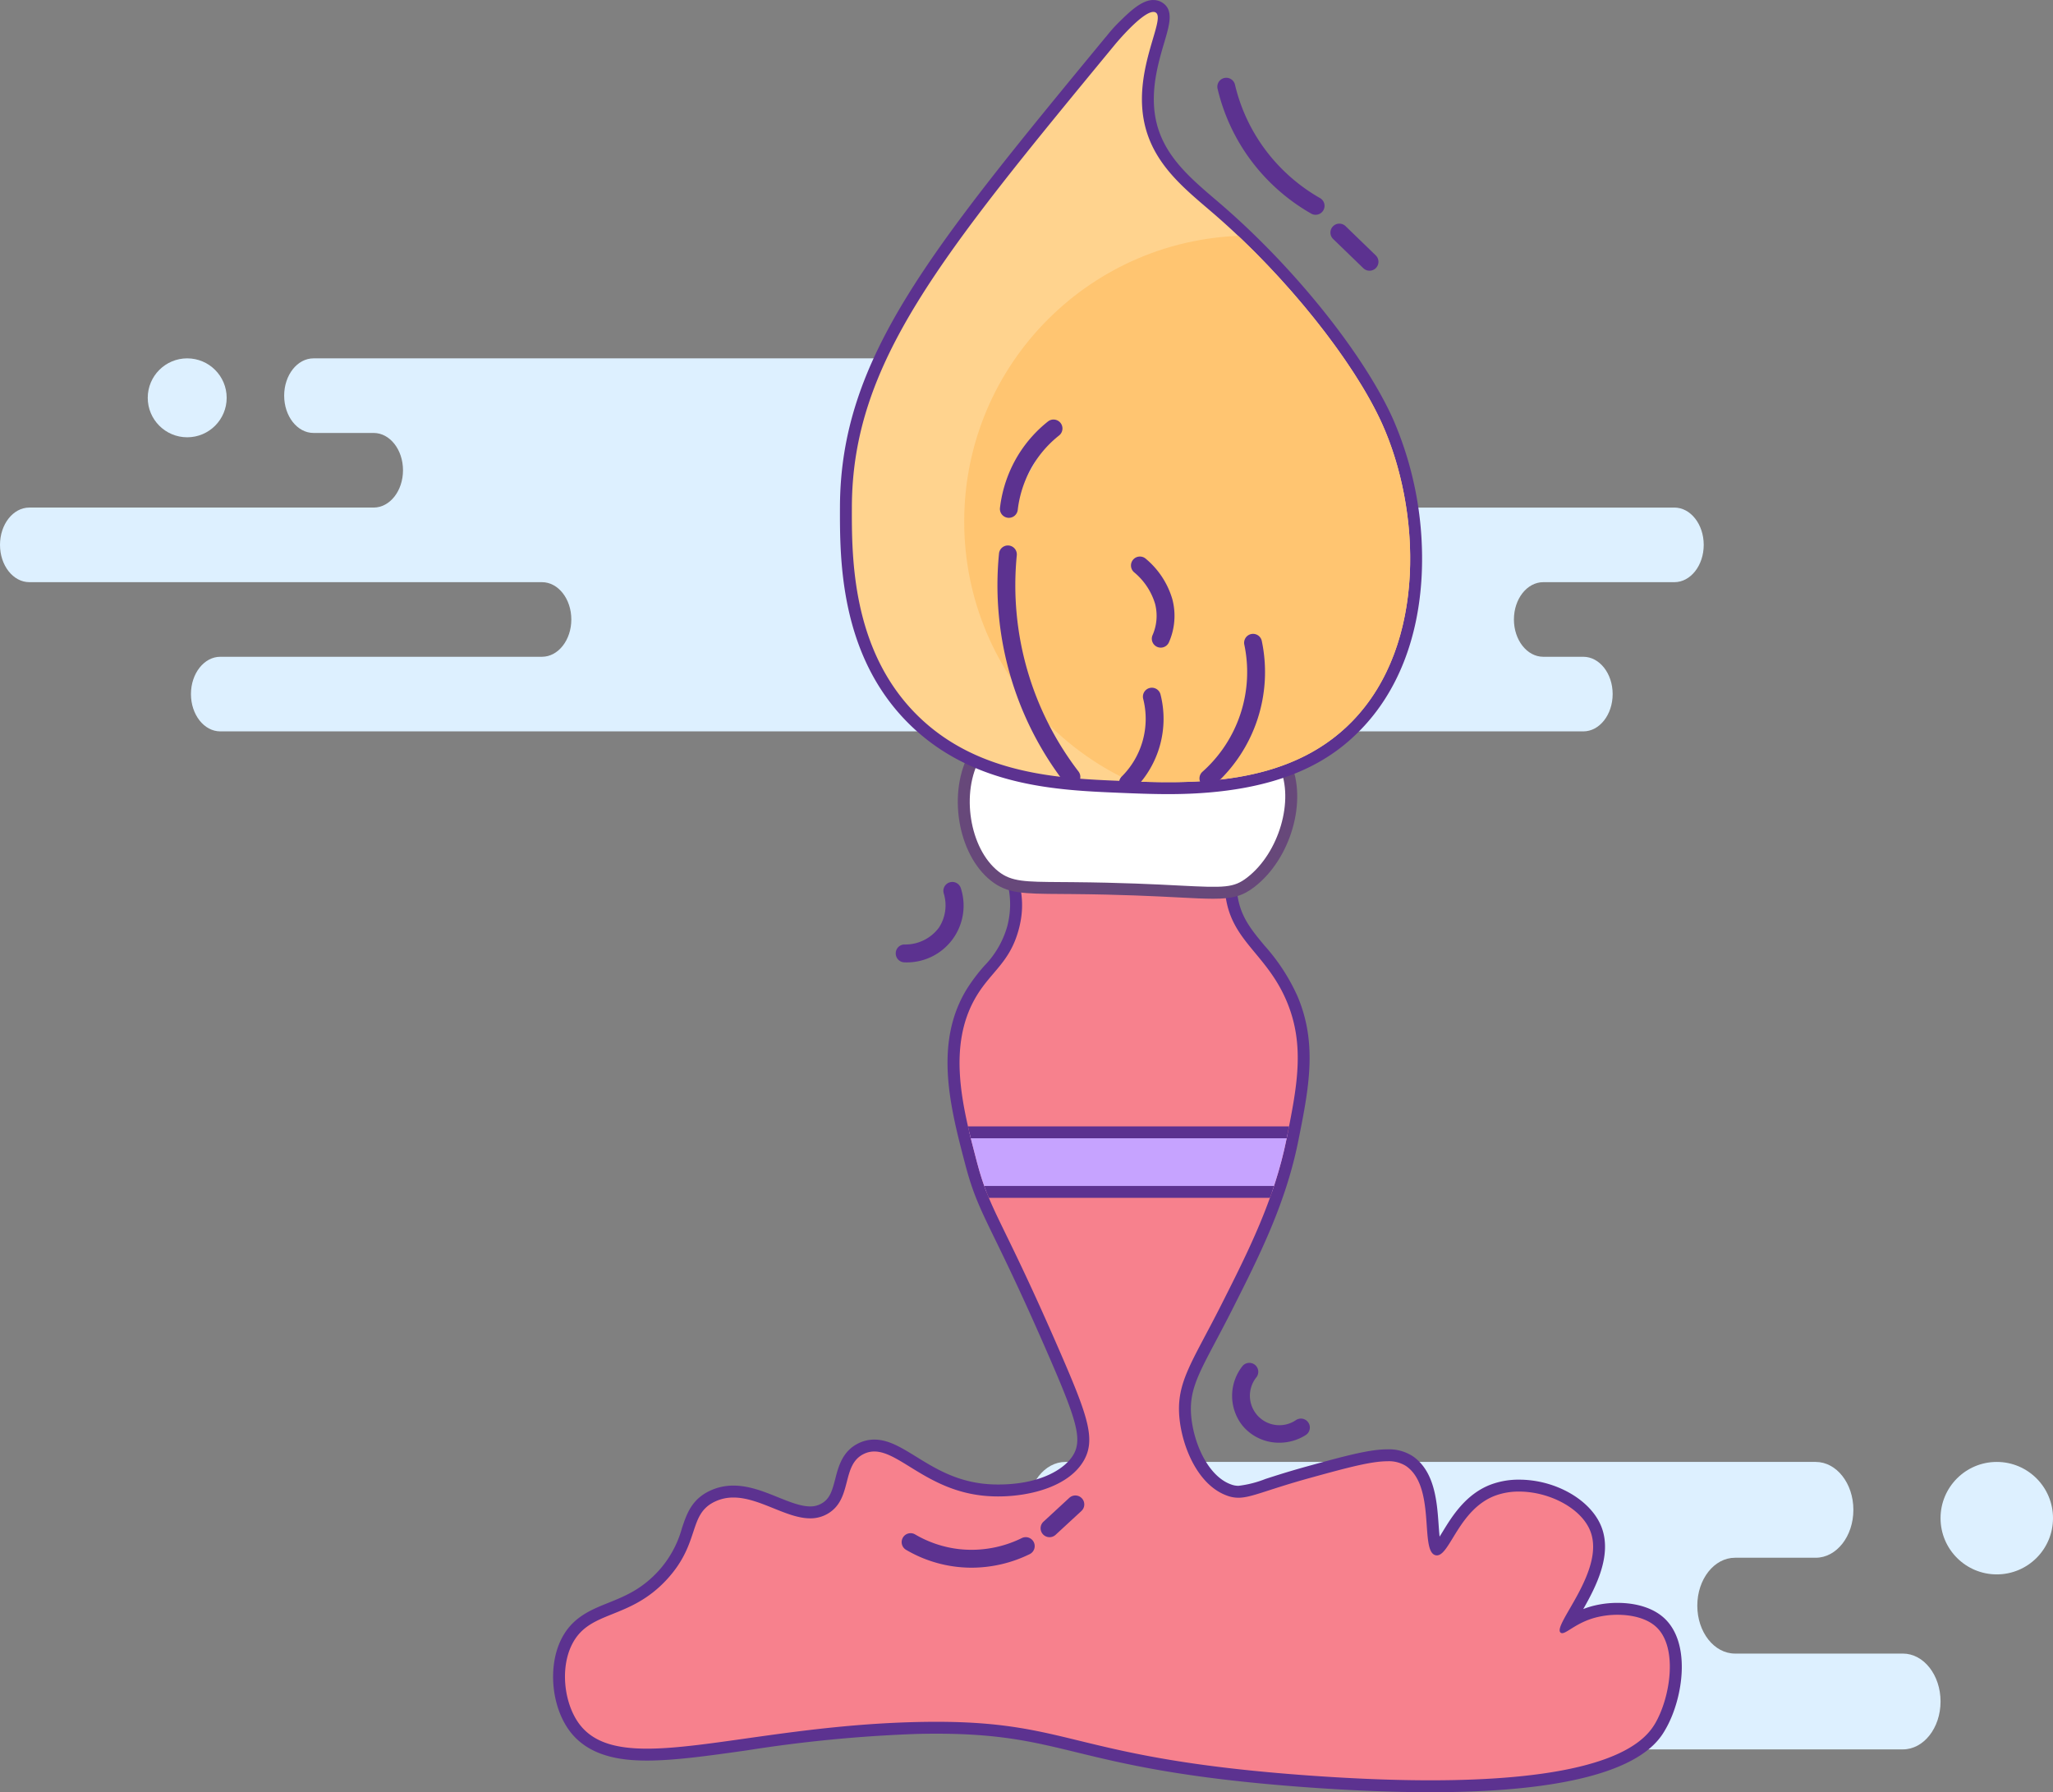 <svg xmlns="http://www.w3.org/2000/svg" xmlns:xlink="http://www.w3.org/1999/xlink" width="383.202" height="334.504" viewBox="0 0 383.202 334.504"><rect x="0" y="0" width="383.202" height="334.504" fill="#808080" stroke="none"/><defs><style>.a{fill:none;}.b{fill:#ddf0ff;}.c{fill:#f7818d;}.d{fill:#5c3290;}.e{fill:#fff;}.f{fill:#67487a;}.g{fill:#ffd38e;}.h{clip-path:url(#a);}.i{fill:#c6a3ff;}.j{clip-path:url(#b);}.k{fill:#ffc571;}</style><clipPath id="a"><path class="a" d="M275.315,535.974c-1.783,4.6,2.1,7.866,0,15.564-1.642,6.03-5.031,7.733-7.783,12.229-5.73,9.364-2.67,20.988,0,31.129,2.475,9.4,4.589,10.277,15.565,35.576,5.067,11.679,6.612,16.092,4.447,20.012-3.107,5.625-12.275,7.37-18.9,6.67-11.778-1.244-16.919-10.364-22.235-7.782-4.231,2.055-2.054,8.358-6.67,11.118-6.257,3.74-13.928-5.642-21.124-2.224-5.034,2.391-2.67,7.644-8.894,14.453-7.1,7.767-14.528,5.693-17.788,12.229-2.222,4.456-1.422,10.74,1.112,14.453,7.377,10.807,30.078.747,63.37,0,29.213-.656,27.34,6.739,73.375,10.006,54.44,3.862,62.313-6.106,64.482-10.006,2.738-4.925,4.1-14.06,0-17.788-2.635-2.395-7.647-2.669-11.274-1.709-3.939,1.043-5.753,3.41-6.514,2.821-1.664-1.289,8.38-11.535,5.559-18.9-2.134-5.57-11.457-9.06-17.788-6.671-6.969,2.63-8.539,11.71-11.118,11.118-3.011-.692.147-12.837-5.559-16.676-2.765-1.861-7.81-.525-17.788,2.223-10.492,2.89-12.256,4.513-15.564,3.335-5.415-1.927-8.355-9-8.894-14.452-.661-6.683,2.341-10.354,7.782-21.124,5.1-10.092,9.933-19.661,12.229-31.129,1.932-9.646,3.472-17.336,0-25.57-3.842-9.114-10.626-11.309-11.484-20.338-.686-7.211,3.295-9.453,1.479-13.014C310.78,522.592,279.641,524.8,275.315,535.974Z"/></clipPath><clipPath id="b"><path class="a" d="M294.214,523.744c-11.064-.46-26.543-1.105-37.8-12.229-12.31-12.165-12.257-29.636-12.229-38.911.08-26.833,16.42-46.649,49.1-86.28,0,0,5.8-7.037,7.6-5.995,1.962,1.136-4,10.241-2.224,20.011,1.514,8.335,7.916,13.081,13.341,17.788,13.307,11.545,25.88,27.316,31.129,38.911,7.146,15.784,8.542,41.1-5.558,55.588C325.484,525.046,307.093,524.28,294.214,523.744Z"/></clipPath></defs><g transform="translate(-85.179 -378)"><circle class="b" cx="10.495" cy="10.495" r="10.495" transform="translate(447.391 650.854)"/><path class="b" d="M431.072,650.854h-6.988c3.886,0,7.037,4,7.037,8.942s-3.151,8.942-7.037,8.942H409.026c-3.887,0-7.037,4-7.037,8.943h0c0,4.938,3.15,8.942,7.037,8.942h31.328c3.886,0,7.037,4,7.037,8.942s-3.151,8.942-7.037,8.942H305.885c-3.887,0-7.038-4-7.038-8.942s3.151-8.942,7.038-8.942h9.6c3.886,0,7.037-4,7.037-8.942h0c0-4.939-3.151-8.943-7.037-8.943H284.054c-3.887,0-7.038-4-7.038-8.942s3.151-8.942,7.038-8.942H431.072Z"/><path class="b" d="M382.717,514.506H380.71c3.026,0,5.479-3.117,5.479-6.963s-2.453-6.962-5.479-6.962h-7.472c-3.026,0-5.479-3.117-5.479-6.962h0c0-3.845,2.453-6.963,5.479-6.963h24.469c3.026,0,5.48-3.117,5.48-6.962s-2.454-6.962-5.48-6.962H280.819c-3.026,0-5.479-3.117-5.479-6.962s2.453-6.963,5.479-6.963H328.06c3.026,0,5.479-3.117,5.479-6.962s-2.453-6.962-5.479-6.962H143.7c-3.026,0-5.479,3.117-5.479,6.962s2.453,6.962,5.479,6.962h11.221c3.026,0,5.48,3.117,5.48,6.963s-2.454,6.962-5.48,6.962H90.658c-3.026,0-5.479,3.117-5.479,6.962s2.453,6.962,5.479,6.962H186.34c3.026,0,5.479,3.118,5.479,6.963h0c0,3.845-2.453,6.962-5.479,6.962H126.3c-3.026,0-5.479,3.117-5.479,6.962s2.453,6.963,5.479,6.963H382.717Z"/><circle class="b" cx="7.366" cy="7.366" r="7.366" transform="translate(112.756 444.883)"/><path class="c" d="M352.2,711.392c-6.729,0-14.3-.3-22.493-.877-23.238-1.648-34.377-4.359-43.327-6.538-8.049-1.959-14.4-3.506-26.442-3.506q-1.677,0-3.5.042a261.57,261.57,0,0,0-31.961,3.075c-7.2,1.019-13.422,1.9-18.519,1.9-6.99,0-11.257-1.684-13.833-5.459a16.539,16.539,0,0,1-1.188-15.575c1.843-3.7,4.922-4.936,8.181-6.247,3.027-1.218,6.458-2.6,9.781-6.236a20.516,20.516,0,0,0,4.616-8.358c.876-2.645,1.633-4.929,4.622-6.349a8.988,8.988,0,0,1,3.941-.871c2.712,0,5.344,1.061,7.889,2.087,2.294.924,4.461,1.8,6.434,1.8a5.24,5.24,0,0,0,2.766-.74c1.947-1.164,2.456-3.141,2.995-5.233.567-2.2,1.21-4.691,3.76-5.93a5.573,5.573,0,0,1,2.452-.57c2.323,0,4.6,1.407,7.241,3.037,3.327,2.054,7.466,4.61,13.145,5.21a26.469,26.469,0,0,0,2.739.14c5.361,0,12.524-1.635,15.07-6.243,1.845-3.34.7-7.058-4.493-19.031-4.873-11.23-7.939-17.523-10.178-22.117-2.775-5.695-4.041-8.294-5.442-13.618-2.744-10.418-5.853-22.224.127-31.994a32.3,32.3,0,0,1,3.183-4.211,18.132,18.132,0,0,0,4.474-7.729,17.169,17.169,0,0,0-.006-8.945c-.464-2.207-.9-4.292.042-6.729,2.714-7.012,14.788-10.68,25.312-10.68,8.523,0,14.781,2.292,16.738,6.13,1.114,2.183.46,4.007-.231,5.938a15.6,15.6,0,0,0-1.133,7.477c.46,4.822,2.739,7.57,5.378,10.751a35.563,35.563,0,0,1,6.027,9.259c3.6,8.55,2.042,16.347.065,26.221-2.328,11.62-7.185,21.234-12.327,31.412-1.1,2.171-2.1,4.055-2.985,5.733-3.448,6.507-5.179,9.773-4.684,14.779.525,5.3,3.3,11.786,8.161,13.515a4.984,4.984,0,0,0,1.733.323,20.335,20.335,0,0,0,5.4-1.337c1.955-.631,4.389-1.416,7.763-2.345,7.25-2,11.5-3.127,14.649-3.127a7.068,7.068,0,0,1,4.056,1.052c3.731,2.512,4.1,7.748,4.4,11.955.113,1.6.3,4.265.794,4.562.411-.091,1.388-1.692,2.035-2.751,1.72-2.819,4.076-6.679,8.437-8.325a13.779,13.779,0,0,1,4.868-.835c6.3,0,12.6,3.579,14.351,8.148,1.97,5.147-1.583,11.3-3.934,15.373-.418.722-.89,1.539-1.236,2.215a16.961,16.961,0,0,1,4.8-2.186,17.461,17.461,0,0,1,4.389-.552c3.321,0,6.133.892,7.918,2.513,4.65,4.226,3.085,14.006.224,19.152C388.874,711.392,361.275,711.392,352.2,711.392Z"/><path class="d" d="M299.589,526c7.294,0,13.844,1.788,15.748,5.523,1.817,3.561-2.164,5.8-1.478,13.014.858,9.03,7.642,11.224,11.484,20.338,3.472,8.234,1.932,15.924,0,25.57-2.3,11.468-7.131,21.037-12.229,31.129-5.441,10.77-8.444,14.441-7.782,21.124.539,5.45,3.479,12.525,8.894,14.452a6.091,6.091,0,0,0,2.106.387c2.43,0,5.316-1.479,13.458-3.722,6.789-1.87,11.295-3.086,14.352-3.086a5.974,5.974,0,0,1,3.436.863c5.707,3.839,2.548,15.984,5.559,16.676a1.045,1.045,0,0,0,.24.028c2.443,0,4.129-8.6,10.877-11.146a12.718,12.718,0,0,1,4.476-.763c5.589,0,11.646,3.082,13.312,7.434,2.822,7.365-7.222,17.611-5.558,18.9a.453.453,0,0,0,.285.093c.893,0,2.715-1.984,6.229-2.914a16.3,16.3,0,0,1,4.105-.516c2.705,0,5.445.659,7.169,2.225,4.1,3.728,2.738,12.863,0,17.788-1.827,3.286-7.7,10.879-42.068,10.879-6.422,0-13.845-.265-22.414-.873-44.1-3.129-44.235-10.047-69.849-10.047q-1.686,0-3.526.041c-21.805.489-39.066,4.973-50.455,4.973-6,0-10.37-1.244-12.915-4.973-2.535-3.713-3.334-10-1.112-14.453,3.26-6.536,10.689-4.462,17.788-12.229,6.224-6.809,3.86-12.062,8.894-14.453a7.945,7.945,0,0,1,3.465-.764c4.885,0,9.847,3.885,14.322,3.885a6.35,6.35,0,0,0,3.336-.9c4.617-2.76,2.44-9.063,6.671-11.118a4.425,4.425,0,0,1,1.965-.458c4.716,0,9.941,7.149,20.27,8.24a27.106,27.106,0,0,0,2.856.147c6.177,0,13.365-1.966,16.044-6.817,2.165-3.92.62-8.333-4.447-20.012-10.976-25.3-13.09-26.176-15.565-35.576-2.67-10.141-5.73-21.765,0-31.129,2.752-4.5,6.141-6.2,7.782-12.229,2.1-7.7-1.782-10.96,0-15.564,2.519-6.5,14.119-9.97,24.275-9.97m0-2.223c-10.566,0-23.318,3.564-26.348,11.39-1.062,2.744-.57,5.089-.094,7.358a16.027,16.027,0,0,1,.022,8.425,17.232,17.232,0,0,1-4.248,7.3,33.137,33.137,0,0,0-3.285,4.351c-6.227,10.173-3.054,22.223-.254,32.856,1.43,5.43,2.8,8.234,5.518,13.82,2.234,4.585,5.294,10.866,10.157,22.074,4.946,11.4,6.142,15.153,4.54,18.052-1.444,2.615-6,5.668-14.1,5.668a25.064,25.064,0,0,1-2.623-.134c-5.425-.573-9.278-2.951-12.676-5.05-2.783-1.718-5.187-3.2-7.826-3.2a6.673,6.673,0,0,0-2.937.681c-3.013,1.463-3.754,4.34-4.35,6.652-.58,2.249-1.01,3.672-2.491,4.557a4.1,4.1,0,0,1-2.2.582c-1.757,0-3.827-.834-6.017-1.717-2.644-1.065-5.378-2.167-8.3-2.167a10.209,10.209,0,0,0-4.419.979c-3.417,1.623-4.322,4.358-5.2,7a19.574,19.574,0,0,1-4.382,7.959c-3.153,3.449-6.316,4.723-9.376,5.954-3.308,1.332-6.729,2.709-8.76,6.783-2.439,4.89-1.9,12.069,1.264,16.7,3.637,5.328,10.161,5.944,14.752,5.944,5.175,0,11.432-.885,18.676-1.909a260.836,260.836,0,0,1,31.829-3.065c1.192-.027,2.362-.041,3.476-.041,11.9,0,18.2,1.534,26.18,3.475,8.992,2.188,20.181,4.911,43.512,6.567,8.221.583,15.815.879,22.571.879,37.326,0,42.357-9.049,44.011-12.023,3.114-5.6,4.691-15.844-.448-20.514-1.989-1.807-5.066-2.8-8.664-2.8a18.509,18.509,0,0,0-4.674.591,15.747,15.747,0,0,0-1.722.562c2.406-4.22,5.4-10.088,3.412-15.287-1.935-5.052-8.551-8.862-15.389-8.863a14.857,14.857,0,0,0-5.261.907c-4.718,1.781-7.291,6-8.993,8.785-.18.294-.381.625-.583.944-.08-.723-.138-1.55-.187-2.252-.3-4.214-.7-9.985-4.886-12.8a8.139,8.139,0,0,0-4.678-1.242c-3.287,0-7.6,1.144-14.943,3.167-3.4.935-5.844,1.725-7.809,2.359a20.1,20.1,0,0,1-5.058,1.283,3.941,3.941,0,0,1-1.361-.258c-4.207-1.5-6.92-7.461-7.427-12.577-.462-4.672,1.111-7.641,4.559-14.147.887-1.674,1.892-3.571,3-5.755,5.178-10.251,10.069-19.932,12.424-31.7,1.935-9.662,3.606-18.007-.131-26.871a36.469,36.469,0,0,0-6.2-9.536c-2.625-3.166-4.7-5.666-5.125-10.148a14.636,14.636,0,0,1,1.072-6.995c.74-2.069,1.506-4.208.174-6.82-1.033-2.025-4.828-6.735-17.729-6.735Z"/><path class="e" d="M267.227,518.869c-3.866,6.694-2.346,17.954,3.641,22.663,2.987,2.351,5.917,2.148,14.452,2.224,26.167.233,28.815,2.406,33.353-1.112,6.119-4.743,9.472-15.025,6.354-21.934C317.958,505.05,276.151,503.414,267.227,518.869Z"/><path class="f" d="M311.627,545.74c-1.678,0-3.73-.1-6.367-.239-4.542-.233-10.763-.552-19.949-.633l-2.1-.016c-7.074-.045-10-.064-13.03-2.446-6.3-4.956-8.206-16.665-3.918-24.093h0c5.318-9.21,20.3-11.817,31.509-11.264,13.865.692,24.961,5.874,28.268,13.2,3.221,7.138.1,18.011-6.686,23.269C317.123,545.252,315.245,545.74,311.627,545.74Zm-43.438-26.316c-3.725,6.452-2.057,16.97,3.366,21.234,2.429,1.911,4.945,1.927,11.671,1.971l2.1.015c9.234.083,15.482.4,20.044.636,8.416.429,10.081.45,12.618-1.514,5.939-4.6,8.809-14.423,6.022-20.6-2.969-6.576-13.312-11.247-26.352-11.9-11.429-.565-24.965,2.349-29.473,10.154Z"/><path class="g" d="M303.29,525.1c-3.229,0-6.359-.13-9.122-.245-11.382-.473-26.971-1.122-38.535-12.55-12.641-12.494-12.588-30.2-12.559-39.7.082-27.231,16.547-47.2,49.353-86.984,1.258-1.526,5.555-6.505,8.033-6.505a1.922,1.922,0,0,1,.982.255c1.567.906.94,3.028-.007,6.238-1.13,3.822-2.675,9.057-1.679,14.536,1.3,7.171,6.454,11.572,11.437,15.827.518.443,1.032.881,1.538,1.321,13.419,11.643,26.044,27.433,31.414,39.292,7.622,16.838,8.189,42.475-5.775,56.821C328.163,523.888,313.462,525.1,303.29,525.1Z"/><path class="d" d="M300.459,380.223a.834.834,0,0,1,.426.106c1.963,1.136-4,10.241-2.224,20.011,1.514,8.335,7.916,13.081,13.341,17.788,13.307,11.545,25.88,27.316,31.129,38.911,7.146,15.783,8.542,41.1-5.559,55.588-9.455,9.714-22.769,11.362-34.283,11.362-3.206,0-6.271-.128-9.075-.245-11.064-.46-26.542-1.1-37.8-12.229-12.31-12.165-12.257-29.636-12.23-38.911.081-26.833,16.42-46.649,49.1-86.28,0,0,5.03-6.1,7.175-6.1m0-2.223h0c-1.585,0-3.368,1.107-5.964,3.7a28.268,28.268,0,0,0-2.914,3.218l-.012-.01C258.6,424.9,242.045,444.969,241.962,472.6c-.029,9.674-.083,27.679,12.89,40.5,11.868,11.728,27.706,12.388,39.27,12.869,2.774.115,5.916.246,9.167.246,21.658,0,30.848-6.868,35.877-12.034,6.835-7.022,10.768-16.962,11.374-28.745a65.245,65.245,0,0,0-5.384-29.311c-5.427-11.99-18.166-27.934-31.7-39.673q-.764-.663-1.547-1.329c-4.834-4.128-9.832-8.4-11.063-15.177-.948-5.219.554-10.307,1.651-14.022,1.018-3.448,1.822-6.172-.5-7.517a3.034,3.034,0,0,0-1.539-.4Z"/><g class="h"><rect class="i" width="83.296" height="11.118" transform="translate(253.984 589.338)"/><path class="d" d="M338.392,601.567H252.873V588.226h85.519Zm-83.3-2.224h81.072v-8.894H255.1Z"/></g><g class="j"><circle class="k" cx="53.364" cy="53.364" r="53.364" transform="translate(265.152 421.978)"/></g><path class="d" d="M285.164,524.676a1.665,1.665,0,0,1-1.325-.655,60.474,60.474,0,0,1-12.194-42.678,1.668,1.668,0,1,1,3.32.321,57.133,57.133,0,0,0,11.523,40.331,1.668,1.668,0,0,1-1.324,2.681Z"/><path class="b" d="M273.49,472.98a22.388,22.388,0,0,1,8.338-15.009"/><path class="d" d="M273.492,474.647a1.616,1.616,0,0,1-.2-.011,1.669,1.669,0,0,1-1.463-1.851,24.4,24.4,0,0,1,3.583-10.148,24.1,24.1,0,0,1,5.374-5.972,1.668,1.668,0,1,1,2.076,2.612,20.715,20.715,0,0,0-4.632,5.145,21.009,21.009,0,0,0-3.087,8.752A1.668,1.668,0,0,1,273.492,474.647Z"/><path class="d" d="M295.725,525.788a1.668,1.668,0,0,1-1.177-2.849,15.185,15.185,0,0,0,4.007-14.529,1.668,1.668,0,0,1,3.233-.821A18.524,18.524,0,0,1,296.9,525.3,1.661,1.661,0,0,1,295.725,525.788Z"/><path class="d" d="M301.838,498.874a1.665,1.665,0,0,1-1.53-2.327,8.964,8.964,0,0,0,.474-5.845,12.183,12.183,0,0,0-3.926-5.9,1.668,1.668,0,0,1,2.185-2.521,15.5,15.5,0,0,1,4.968,7.577,12.234,12.234,0,0,1-.638,8.009A1.668,1.668,0,0,1,301.838,498.874Z"/><path class="d" d="M310.735,524.954a1.667,1.667,0,0,1-1.112-2.911,24.911,24.911,0,0,0,7.816-23.713,1.667,1.667,0,1,1,3.265-.673,28.246,28.246,0,0,1-8.86,26.872A1.655,1.655,0,0,1,310.735,524.954Z"/><path class="d" d="M330.744,418.087a1.655,1.655,0,0,1-.823-.218,36.776,36.776,0,0,1-11.65-10.485,36.324,36.324,0,0,1-5.824-12.814,1.667,1.667,0,1,1,3.244-.771,32.987,32.987,0,0,0,5.293,11.644,33.406,33.406,0,0,0,10.585,9.527,1.668,1.668,0,0,1-.825,3.117Z"/><path class="d" d="M340.806,428.526a1.661,1.661,0,0,1-1.159-.47l-5.615-5.436a1.667,1.667,0,1,1,2.319-2.395l5.615,5.436a1.667,1.667,0,0,1-1.16,2.865Z"/><path class="d" d="M254.181,557.614c-.091,0-.161,0-.2,0a1.666,1.666,0,0,1-1.609-1.724,1.647,1.647,0,0,1,1.724-1.609,7.8,7.8,0,0,0,6.347-3.163,7.6,7.6,0,0,0,.9-6.343,1.667,1.667,0,1,1,3.181-1,10.588,10.588,0,0,1-10.338,13.844Z"/><path class="d" d="M323.979,647.267a8.836,8.836,0,0,1-6.941-3.26,8.946,8.946,0,0,1-.029-10.933,1.668,1.668,0,1,1,2.668,2,5.5,5.5,0,0,0,7.409,7.965,1.668,1.668,0,1,1,1.783,2.819A9.144,9.144,0,0,1,323.979,647.267Z"/><path class="d" d="M266.544,670.594a24.164,24.164,0,0,1-12.239-3.333,1.667,1.667,0,1,1,1.682-2.879,20.876,20.876,0,0,0,8.24,2.748,21.242,21.242,0,0,0,11.681-2.065,1.667,1.667,0,1,1,1.465,3A24.758,24.758,0,0,1,266.544,670.594Z"/><path class="d" d="M281.088,664.9A1.668,1.668,0,0,1,279.956,662l4.817-4.447a1.668,1.668,0,0,1,2.263,2.451l-4.817,4.447A1.665,1.665,0,0,1,281.088,664.9Z"/></g></svg>